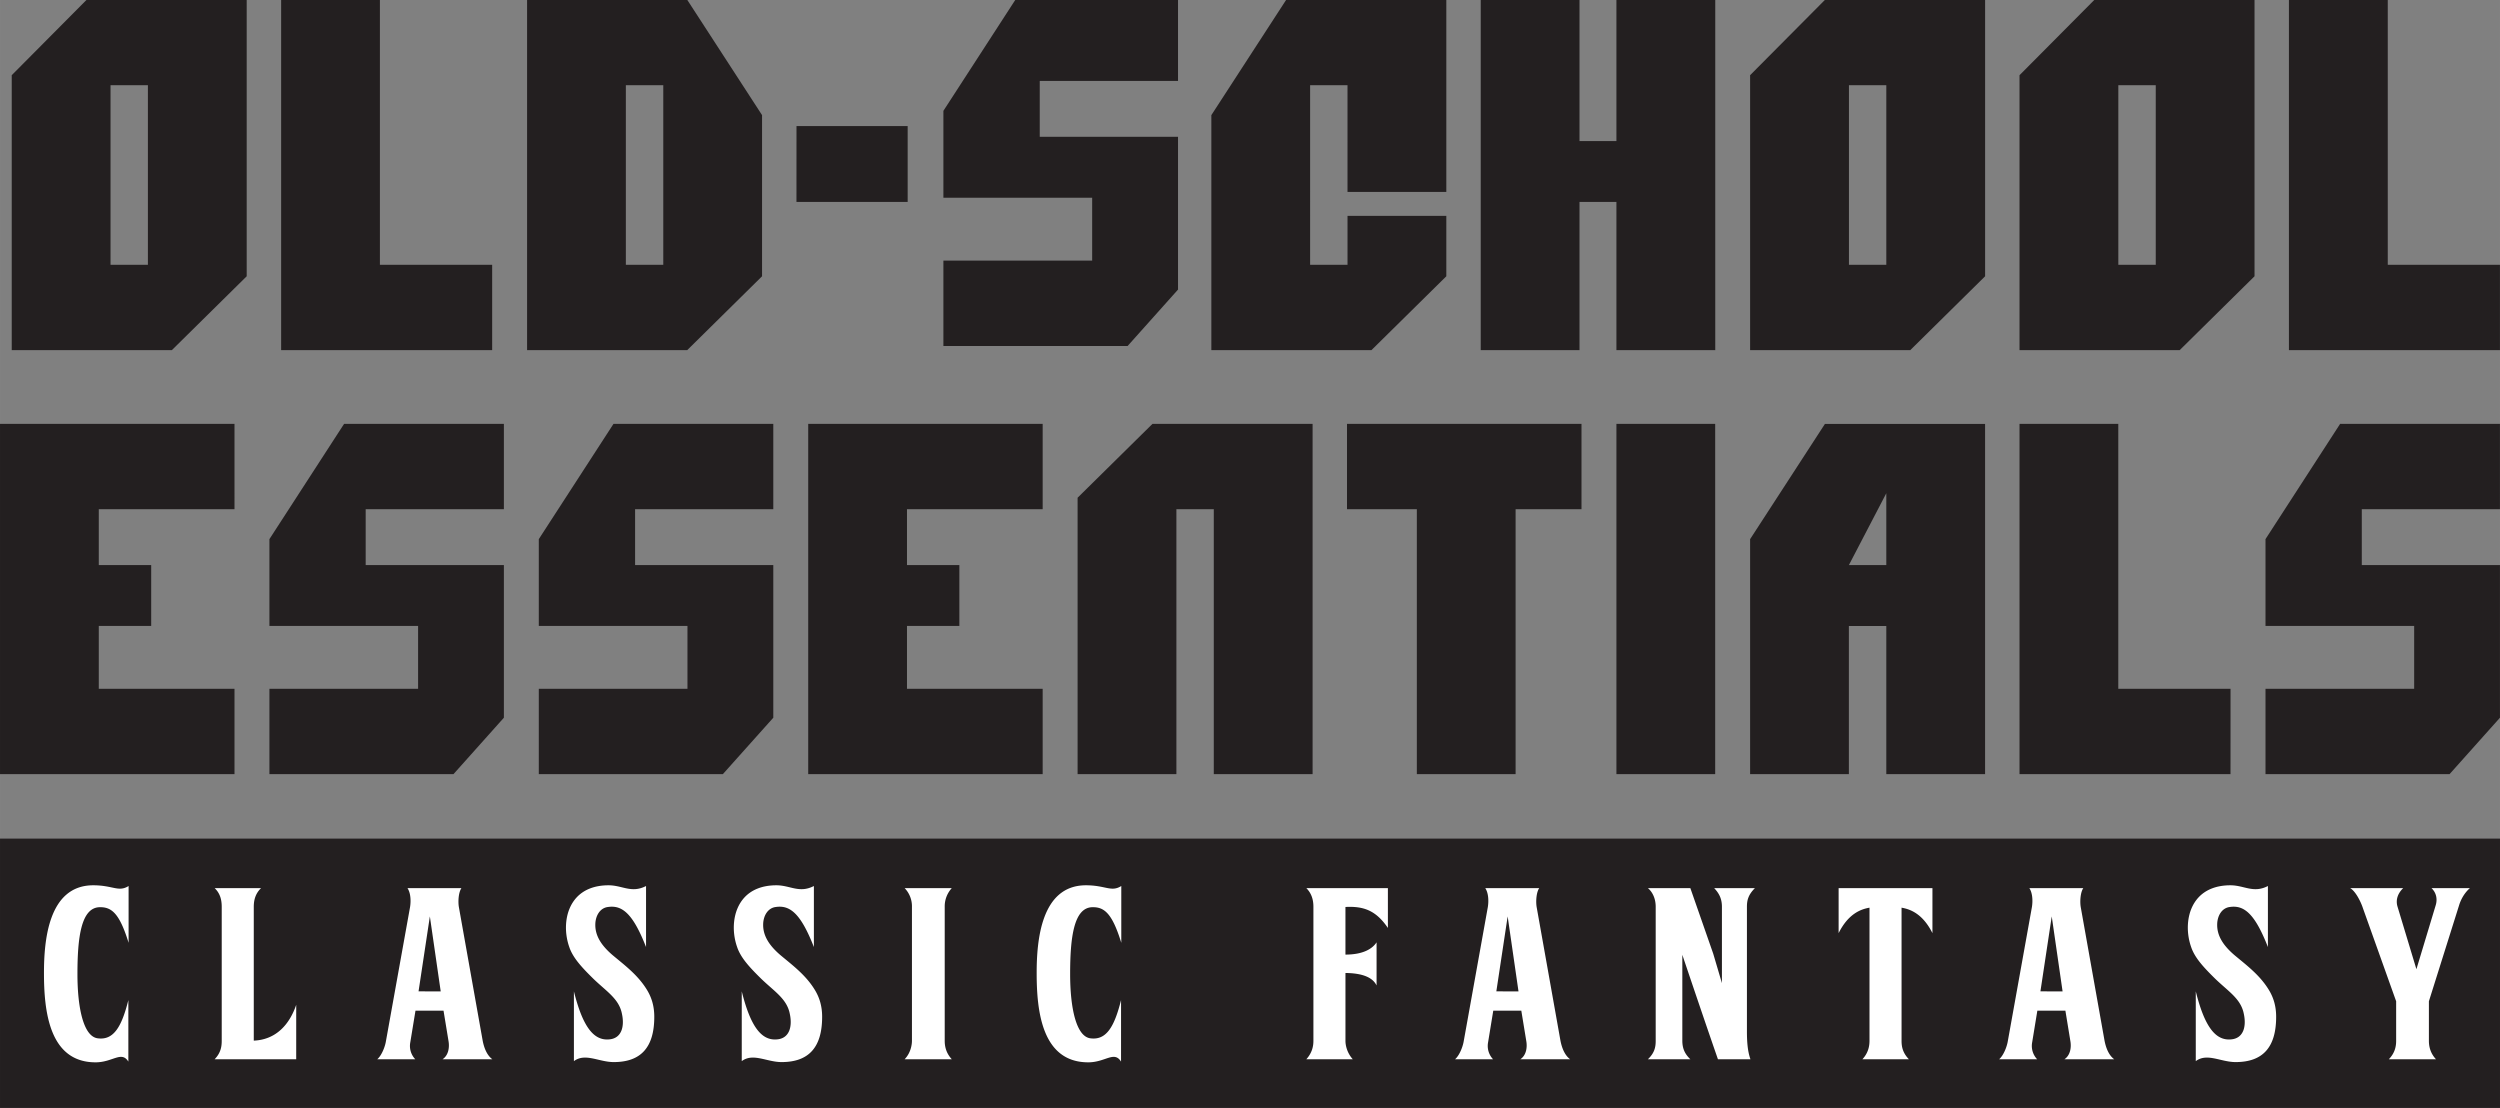 <svg xmlns="http://www.w3.org/2000/svg" viewBox="0 0 73.604 32.619" height="123.283" width="278.187"><rect x="0" y="0" width="73.604" height="32.619" fill="#808080" stroke="none"/><defs><clipPath id="a" clipPathUnits="userSpaceOnUse"><path d="M114.444 478.814h208.64v92.462h-208.64z"/></clipPath></defs><path d="M0 32.619h73.604v-7.93H0zM2.544 0L.345 2.214v8.094H5.06l2.203-2.174V0zm.71 2.508h1.1v5.288h-1.1zM8.277 0v10.308h6.213V7.796h-3.305V0zM15.518 0v10.308h4.715l2.203-2.174V3.389L20.236 0zm2.908 2.508h1.102v5.288h-1.102zM23.45 3.712h3.273v2.233h-3.274zM37.864 0l-2.2 3.39v6.918h4.714l2.204-2.174V6.356h-2.909v1.44h-1.101V2.508h1.101V5.65h2.909V0zM47.59 0v4.153h-1.087V0h-2.908v10.308h2.908V5.945h1.087v4.363H50.5V0zM53.726 0l-2.2 2.214v8.094h4.716l2.203-2.174V0zm.71 2.508h1.1v5.288h-1.1zM61.658 0l-2.2 2.214v8.094h4.716l2.203-2.174V0zm.709 2.508h1.102v5.288h-1.102zM67.39 0v10.308h6.213V7.796H70.3V0zM0 12.48v10.311h6.904V20.28H2.908v-1.851h1.543v-1.792H2.908v-1.645h3.996V12.48zM14.835 14.992h-4.069v1.645h4.069v4.494l-1.483 1.66h-5.42V20.28h4.377v-1.851H7.932v-2.556l2.198-3.393h4.705zM22.767 14.992h-4.069v1.645h4.069v4.494l-1.484 1.66h-5.42V20.28h4.377v-1.851h-4.377v-2.556l2.199-3.393h4.705zM30.698 22.791h-6.903V12.48h6.903v2.512h-3.995v1.645h1.542v1.792h-1.542v1.85h3.995zM38.645 22.791h-2.909v-7.8h-1.101v7.8h-2.909v-8.137l2.204-2.174h4.715zM46.562 14.992h-1.94v7.8h-2.908v-7.8h-2.056V12.48h6.904zM50.498 22.791H47.59V12.48h2.908zM55.536 16.637v-2.115l-1.102 2.115zm2.908 6.154h-2.908V18.43h-1.102v4.362h-2.908v-6.918l2.203-3.393h4.715zM65.67 22.791h-6.212V12.48h2.908v7.8h3.305zM68.897 12.48L66.7 15.873v2.556h4.377v1.85H66.7v2.512h5.42l1.483-1.66v-4.494h-4.068v-1.645h4.068V12.48z" fill="#231f20"/><g clip-path="url(#a)" transform="matrix(.353 0 0 -.353 -40.373 201.533)"><path d="M125.076 482.372c-.57.924-1.298-.06-2.733-.06-3.892 0-4.305 4.326-4.305 7.452 0 2.674.354 7.314 4.11 7.314 1.65 0 2.102-.59 2.948-.06v-4.738c-.767 2.497-1.436 2.99-2.419 2.97-1.552-.04-1.847-2.557-1.847-5.585 0-2.77.491-5.17 1.67-5.347 1.357-.197 2.025.983 2.576 3.185zM139.075 482.569h-6.802c.531.55.59 1.1.59 1.533v11.187c0 .59-.138 1.12-.59 1.553h3.873c-.453-.432-.61-.963-.61-1.553v-11.167c1.907.078 3.008 1.416 3.54 2.989zM151.127 488.23l-.904 6.253-.944-6.252zm.157-5.661c.492.334.59.983.492 1.533l-.413 2.517h-2.34l-.432-2.635a1.618 1.618 0 01.413-1.415h-3.165c.373.334.63 1.022.707 1.435l2.026 11.265c.078.492.06 1.16-.217 1.573h4.502c-.236-.334-.295-1.081-.216-1.573l1.986-11.147c.117-.61.354-1.22.805-1.553zM165.559 482.333c-1.24 0-2.378.786-3.322.079v5.819c.747-3.008 1.67-4.09 2.889-4.01 1.12.059 1.337 1.12 1.12 2.123-.235 1.258-1.277 1.867-2.377 2.929-1.042 1.022-1.731 1.789-2.025 2.674-.453 1.297-.394 3.027.629 4.128.59.629 1.474 1.003 2.653 1.003 1.16 0 1.908-.688 3.127-.06v-5.091c-1.062 2.713-1.947 3.519-3.165 3.342-.67-.078-1.023-.708-1.062-1.356-.06-1.042.53-1.887 1.454-2.674 1.062-.885 2.143-1.691 2.89-2.95.334-.57.57-1.257.57-2.182 0-2.575-1.14-3.774-3.381-3.774M179.558 482.333c-1.239 0-2.378.786-3.322.079v5.819c.747-3.008 1.671-4.09 2.889-4.01 1.121.059 1.337 1.12 1.121 2.123-.236 1.258-1.278 1.867-2.378 2.929-1.042 1.022-1.731 1.789-2.025 2.674-.453 1.297-.394 3.027.629 4.128.59.629 1.474 1.003 2.653 1.003 1.16 0 1.908-.688 3.127-.06v-5.091c-1.062 2.713-1.947 3.519-3.165 3.342-.669-.078-1.023-.708-1.062-1.356-.059-1.042.531-1.887 1.454-2.674 1.062-.885 2.143-1.691 2.891-2.95.333-.57.57-1.257.57-2.182 0-2.575-1.141-3.774-3.382-3.774M189.822 482.569c.492.51.609 1.18.609 1.533v11.187a2.18 2.18 0 01-.61 1.553h3.933a2.252 2.252 0 01-.59-1.553v-11.187c0-.432.098-1.002.59-1.533zM207.87 482.372c-.57.924-1.297-.06-2.732-.06-3.892 0-4.305 4.326-4.305 7.452 0 2.674.354 7.314 4.109 7.314 1.65 0 2.103-.59 2.949-.06v-4.738c-.767 2.497-1.436 2.99-2.42 2.97-1.551-.04-1.846-2.557-1.846-5.585 0-2.77.49-5.17 1.67-5.347 1.357-.197 2.025.983 2.576 3.185zM230.127 493.52c-1.002 1.475-2.044 1.828-3.54 1.749v-3.971c1.515 0 2.263.51 2.596 1.023v-3.598c-.314.648-1.12 1.023-2.595 1.042v-5.662c0-.354.118-.983.61-1.534h-3.873c.492.55.59 1.102.59 1.534v11.187c0 .589-.158 1.12-.59 1.552h6.802zM241.02 488.23l-.904 6.253-.944-6.252zm.157-5.661c.49.334.59.983.49 1.533l-.412 2.517h-2.34l-.431-2.635a1.618 1.618 0 01.413-1.415h-3.166c.374.334.629 1.022.708 1.435l2.025 11.265c.079.492.059 1.16-.216 1.573h4.502c-.236-.334-.295-1.081-.217-1.573l1.986-11.147c.118-.61.354-1.22.806-1.553zM260.74 496.842c-.551-.551-.668-1.003-.668-1.553v-10.361c0-.786.039-1.651.294-2.36h-2.712c-1.003 2.89-1.986 5.8-2.97 8.71v-7.156c0-.668.217-1.121.67-1.553h-3.54c.55.53.649 1.003.649 1.533v11.187c0 .668-.255 1.219-.65 1.553h3.54l1.907-5.465.727-2.458v6.37c0 .668-.235 1.12-.648 1.553zM272.969 484.102c0-.452.079-.982.61-1.533h-3.874c.492.531.59 1.101.59 1.533v11.108c-.688-.118-1.75-.472-2.575-2.123v3.755h7.825v-3.755c-.826 1.651-1.888 2.005-2.576 2.123zM286.399 488.23l-.904 6.253-.944-6.252zm.157-5.661c.49.334.59.983.49 1.533l-.412 2.517h-2.34l-.431-2.635a1.618 1.618 0 01.413-1.415h-3.166c.374.334.629 1.022.708 1.435l2.025 11.265c.079.492.059 1.16-.216 1.573h4.502c-.236-.334-.295-1.081-.217-1.573l1.986-11.147c.118-.61.354-1.22.806-1.553zM300.83 482.333c-1.24 0-2.378.786-3.322.079v5.819c.747-3.008 1.67-4.09 2.889-4.01 1.12.059 1.337 1.12 1.12 2.123-.235 1.258-1.277 1.867-2.378 2.929-1.042 1.022-1.73 1.789-2.024 2.674-.453 1.297-.394 3.027.629 4.128.59.629 1.474 1.003 2.653 1.003 1.16 0 1.908-.688 3.127-.06v-5.091c-1.062 2.713-1.947 3.519-3.165 3.342-.67-.078-1.023-.708-1.062-1.356-.06-1.042.53-1.887 1.454-2.674 1.062-.885 2.143-1.691 2.89-2.95.334-.57.57-1.257.57-2.182 0-2.575-1.14-3.774-3.381-3.774M313.61 482.569c.492.51.61 1.042.61 1.533v3.303l-2.772 7.766c-.158.49-.59 1.395-1.062 1.67h4.423c-.452-.431-.648-.982-.472-1.552l1.573-5.21 1.613 5.347c.137.453.078 1.003-.355 1.416h3.205c-.452-.393-.747-.924-.904-1.435l-2.517-8.002v-3.303c0-.432.099-1.002.59-1.533z" fill="#fff"/><path d="M212.623 564.167H201.09v-4.663h11.533v-12.741l-4.205-4.705h-15.364v7.12h12.408v5.246h-12.408v7.245l6.233 9.618h13.336z" fill="#231f20"/></g></svg>

